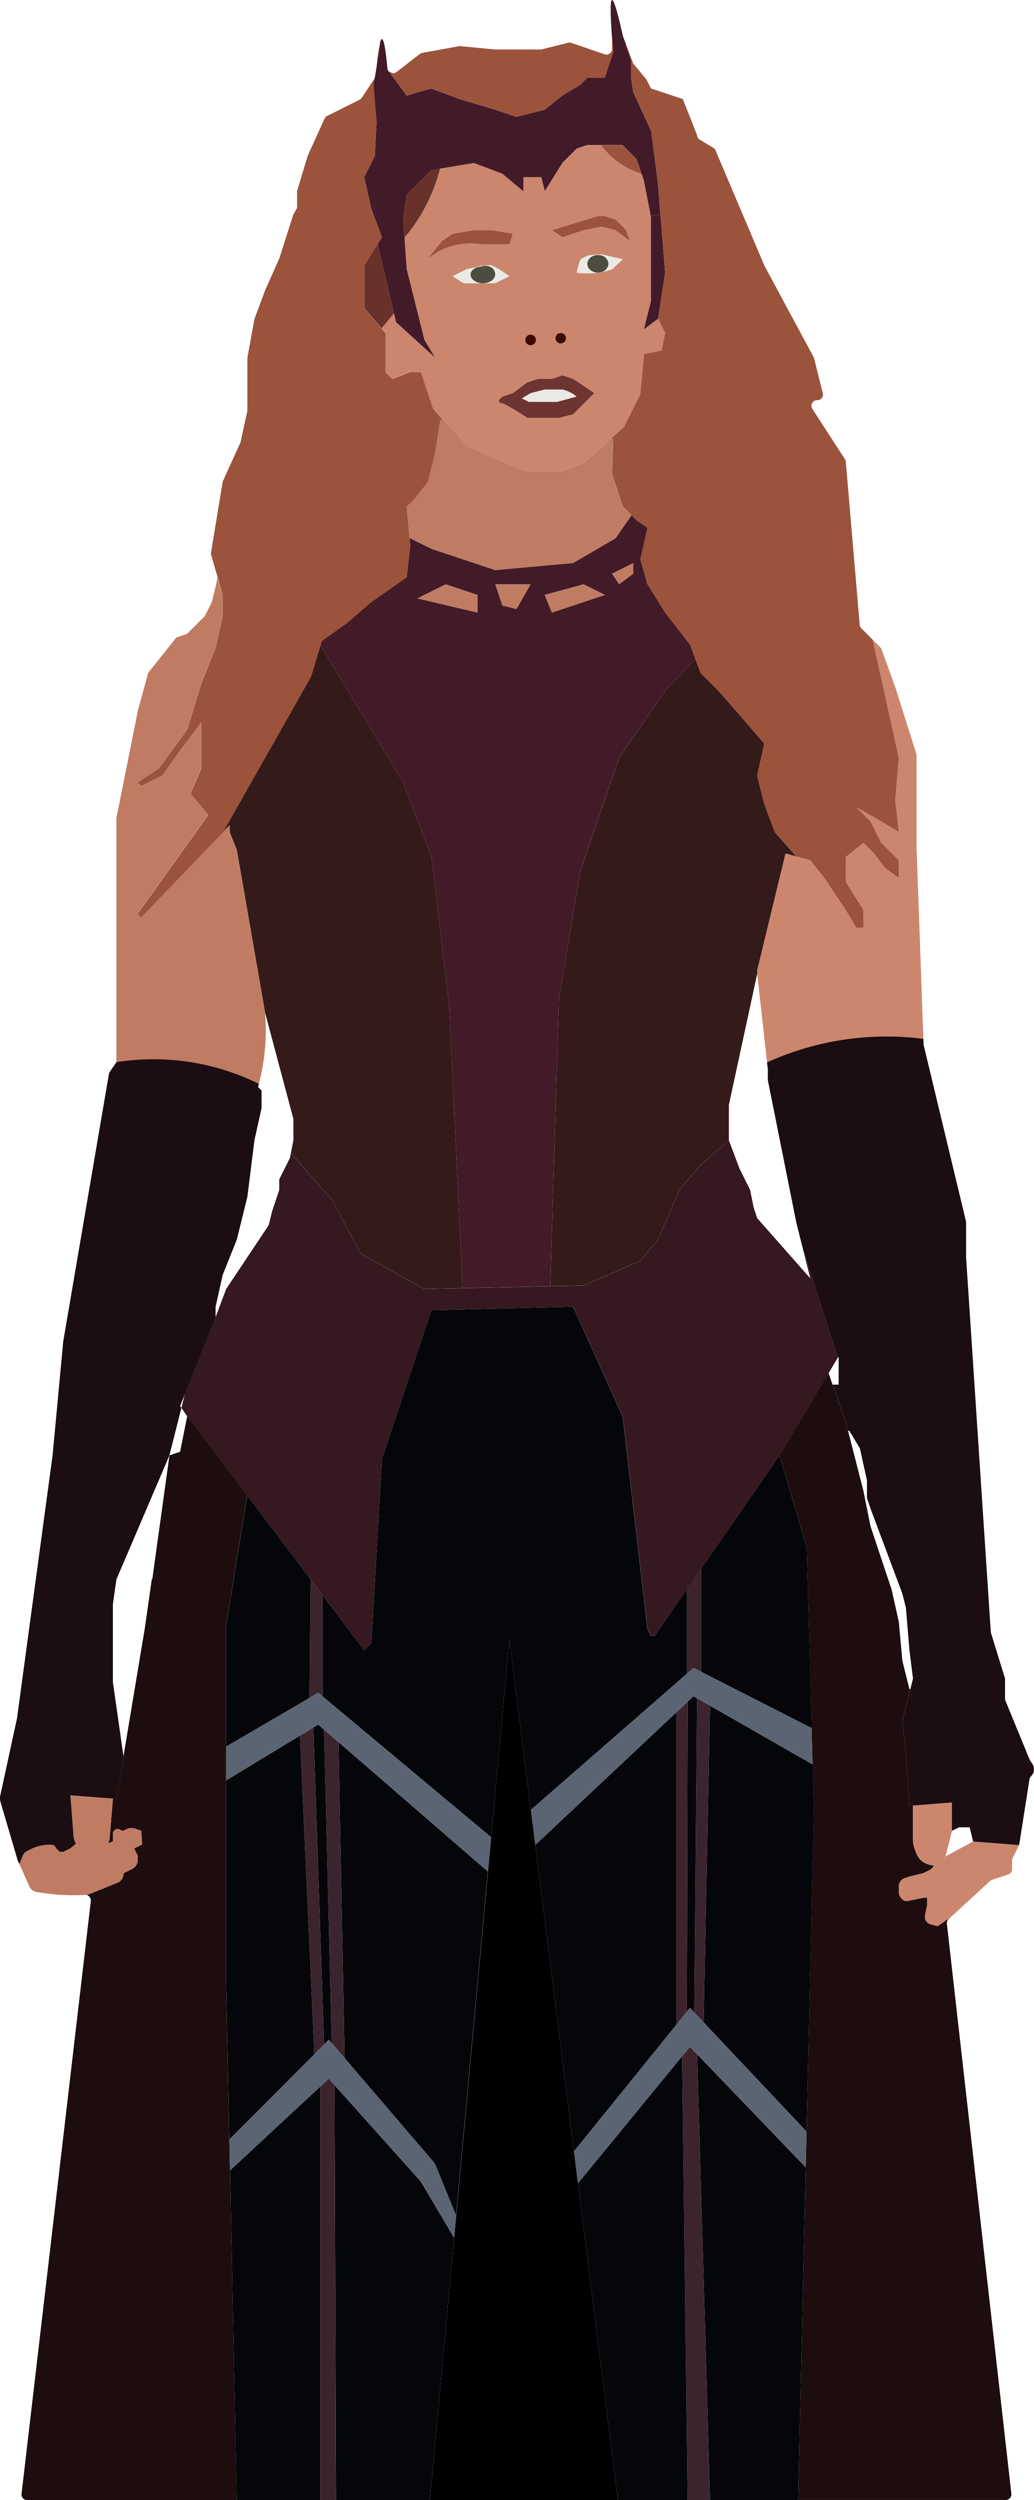 <svg id="Camada_1" data-name="Camada 1" xmlns="http://www.w3.org/2000/svg" viewBox="0 0 429.33 1037.81"><defs><style>.cls-1,.cls-17{fill:#cc866e;}.cls-2{fill:#1d0d0e;}.cls-3{fill:#1b0d11;}.cls-4{fill:#04060a;}.cls-5{fill:#351a1a;}.cls-6{fill:#3c242c;}.cls-7{fill:#5b6473;}.cls-18,.cls-8{fill:#431a28;}.cls-9{fill:#9b533c;}.cls-10{fill:#c07c63;}.cls-11{fill:#4c4c3f;}.cls-12{fill:#e9eae5;}.cls-13{fill:#3c0b00;}.cls-14{fill:#6d3431;}.cls-15{fill:#68312a;}.cls-16{fill:#351820;}.cls-17{stroke:#cc866e;}.cls-17,.cls-18{stroke-miterlimit:10;}.cls-18{stroke:#431a28;}</style></defs><title>wanda</title><path class="cls-1" d="M696.81,767.32l-.13.31-2.55,5.08a2.3,2.3,0,0,0-.23,1v3.64a2.34,2.34,0,0,1-1.6,2.22l-6.75,2.25a2.44,2.44,0,0,0-.84.49l-16.59,15.27L663,801.13l-2.91-.73a3.22,3.22,0,0,1-2.38-3.75l.88-4.34v-2.94h-1.47l-6.56,1.31a2.38,2.38,0,0,1-1.53-.2,4,4,0,0,1-2.2-3.59v-2.26a3.61,3.61,0,0,1,2.47-3.44l1.94-.64,5.88-1.47,2.94-1.47,1.47-1.47L666,773.2l.29-1.16,11.47-6.19Z" transform="translate(-273.66 -1.46)"/><path class="cls-1" d="M666.26,772,666,773.2l-4.41,2.94-2.19-.55a7.49,7.49,0,0,1-5.12-4.46l-.63-1.57a12.59,12.59,0,0,1-.88-4.65V751.16l0-.12,16.19-1.35v11.75Z" transform="translate(-273.66 -1.46)"/><path class="cls-2" d="M619.36,576.23q2.79,7.89,5.55,15.8l.88,3.44,6.37,24.86.62,3.11L635.1,635l4.41,13.23,4.41,13.23,2.94,13.23,1.47,16.17q1.45,5.86,2.94,11.76l.35.08-.35,1.39-2.94,11.76,1.47,13.23,1.47,22,1.45-.12,0,.12v13.75a12.59,12.59,0,0,0,.88,4.65l.63,1.57a7.49,7.49,0,0,0,5.12,4.46l2.19.55-1.47,1.47-2.94,1.47-5.88,1.47-1.94.64a3.61,3.61,0,0,0-2.47,3.44v2.26a4,4,0,0,0,2.2,3.59,2.38,2.38,0,0,0,1.53.2l6.56-1.31h1.47v2.94l-.88,4.34a3.22,3.22,0,0,0,2.38,3.75l2.91.73,5.09-3.51-.55.5a2.32,2.32,0,0,0-.73,2q13.38,118.3,26.77,236.58a2.35,2.35,0,0,1-2.33,2.6H605.05l3.15-138.12.34-14.86,3-133.66-.5-18.73-.41-15.08-2-75-11.32-38.21h0l1-1.47,19.35-32.67Z" transform="translate(-273.66 -1.46)"/><path class="cls-1" d="M639.69,271l5.7,15.68,8.7,27.58a2.15,2.15,0,0,1,.12.7v37.87l2.85,79.91a120,120,0,0,0-64.91,9.76l-4.09-36.75v-1.47l11.76-48.51,4.41,1.26,5.88,1.68L616,366l8.82,13.23,4.41,7.35h2.94v-7.35l-7.35-11.76V357.2l7.35-5.88,4.41,4.41,4.41,5.88,5.88,4.41v-7.35l-7.35-7.35-4.41-8.82-5.88-5.88,10.29,5.88,7.35,4.41-1.47-13.23L646.86,316,636,267l3.13,3.13A2.35,2.35,0,0,1,639.69,271Z" transform="translate(-273.66 -1.46)"/><path class="cls-3" d="M626.28,595.34l-.49.13-.88-3.44q-2.74-7.92-5.55-15.8h2.51V565a.15.15,0,0,0-.28-.08l-.09.16q-7.18-22.35-14.33-44.71c-1-3.93-2-7.85-2.94-11.76l-11.76-58.8V445.4l-.32-2.94a120,120,0,0,1,64.91-9.76l.07,2.17a2.42,2.42,0,0,0,.06.46q8.77,36.5,17.53,73a2.5,2.5,0,0,1,.07.54v14.51l10.26,155.47a2.06,2.06,0,0,0,.1.53l5.71,18.52a2.59,2.59,0,0,1,.1.67v8a2.32,2.32,0,0,0,.18.89l10,24.34a3.29,3.29,0,0,0,.21.42l.92,1.38a4.14,4.14,0,0,1-.51,5.23,2.28,2.28,0,0,0-.65,1.28L696.88,767a2.09,2.09,0,0,1-.07.36l-19.08-1.47L676.26,760h-4.41l-2.94,1.46V749.69L652.72,751l-1.45.12-1.47-22-1.47-13.23,2.94-11.76.35-1.39,1.12-4.49-1.47-11.76-1.47-17.64L648.33,663,635.1,627.68l-1.47-4.41v-7.35l-2.94-13.23Z" transform="translate(-273.66 -1.46)"/><polygon class="cls-4" points="337.42 732.44 337.92 751.16 334.88 884.83 292.12 839.48 292.12 839.47 294.81 708.05 337.41 732.44 337.42 732.44"/><polygon class="cls-4" points="334.98 642.39 337.01 717.36 291.25 694.05 291.25 651 323.66 604.18 334.98 642.39"/><polygon class="cls-4" points="289.44 852.74 334.54 899.69 331.39 1037.81 294.81 1037.81 289.44 852.74"/><polygon class="cls-5" points="321.75 345.45 330.57 355.52 330.57 355.53 326.16 354.27 314.4 402.78 314.4 404.25 302.64 458.64 302.64 473.34 290.88 483.63 282.06 493.92 273.24 514.5 265.89 523.32 242.37 533.61 228.47 533.91 232.08 414.54 240.9 361.62 257.07 314.58 276.18 286.65 288.74 273.61 288.75 273.61 290.88 279.3 298.23 286.65 308.52 298.41 317.34 308.7 314.4 321.93 317.34 333.69 321.75 345.45"/><polygon class="cls-6" points="289.44 852.74 294.81 1037.81 285.5 1037.81 283.22 853.61 286.47 849.65 289.44 852.74"/><polygon class="cls-6" points="294.81 708.05 292.12 839.47 288.28 835.41 288.28 835.39 289.44 704.98 294.81 708.05"/><polygon class="cls-6" points="291.25 651 291.25 694.05 287.94 692.37 285.21 694.75 285.21 659.73 285.21 659.72 291.25 651"/><polygon class="cls-4" points="289.44 704.98 288.28 835.39 286.47 833.48 285.21 835.04 285.5 706.42 287.94 704.13 289.44 704.98"/><polygon class="cls-7" points="288.28 835.41 292.12 839.47 292.12 839.48 334.88 884.83 334.54 899.69 289.44 852.74 286.47 849.65 283.22 853.61 239.98 906.35 238.3 893.03 280.78 840.52 285.21 835.04 286.47 833.48 288.28 835.39 288.28 835.41"/><polygon class="cls-4" points="283.22 853.61 285.5 1037.81 256.56 1037.81 239.98 906.35 283.22 853.61"/><polygon class="cls-6" points="285.5 706.42 285.21 835.04 280.78 840.52 280.77 840.51 280.77 710.87 280.77 710.86 285.5 706.42"/><path class="cls-1" d="M546.9,133.76l2.94,5.88L548.37,147,541,148.46q-.76,8.34-1.53,16.69l-6.79,13.58-5.2,4.67L516,193.75,507.62,197H493a9.59,9.59,0,0,1-3.84-.81l-21.44-9.39c-3.68-4-7-7.64-10.5-11.48q-1.8-2-3.72-4.07l-5.13-15.41H444l-7.35,2.94-2.94-2.94V139.64l-1.62-1.88,5.16-6.23.87,3.7,16.17,14.7-4.41-7.35-7.35-29.4-.92-13a71.18,71.18,0,0,0,14.78-28.73h0l14.07-2.34,11.76,4.41L491,80.84V75h7.35l1.47,5.88,7.35-11.76,5.88-5.88,4.41-1.47h5.69a32.33,32.33,0,0,0,16.88,11.84l.95,2.86L544,91.13v35.28L541,138.17Zm-11.76-32.34L533.67,97l-4.41-4.41-4.41-1.47h-2.94L502.8,97l4.41,2.94,4.41-1.47L516,97l7.35-1.47L529.26,97Zm-7.35,11.86,4.41-4.16L523.32,107l-1.61-.39a3.81,3.81,0,0,0-2.45.25l-3.48,1.65a2.83,2.83,0,0,0-1.56,1.84l-1.13,4.28a32.57,32.57,0,0,0,8.82,0l.12,0a4.9,4.9,0,0,0,1.45-.25A31.46,31.46,0,0,0,527.79,113.28Zm-16.17,60.17,8.82-8.82L516,161.69l-4.41-2.94-4.41-1.47-4.41,1.47h-5.88l-4.41,1.47-5.88,4.41-4.41,1.47-1.47,1.47a1.44,1.44,0,0,0,1.47,1.47c1.47,0,10.29,5.88,10.29,5.88h13.23Zm-2.94-31.6a2.21,2.21,0,1,0-2.2,2.2A2.22,2.22,0,0,0,508.68,141.85Zm-23.52-39,1.47-4.41L477.81,97h-7.35l-8.82,1.47-4.41,2.94-5.88,7.35,4.41-2.94a28.28,28.28,0,0,1,17.64-2.94Zm-5.25,15.85,5.25-2.62-4.41-2.94-2.94-1.47a10.72,10.72,0,0,0-2.94,0,7.94,7.94,0,0,0-3.07.62h0l-4.24.84-5.88,2.94,3.51,2.34a3.48,3.48,0,0,0,2,.6h11.45A3.12,3.12,0,0,0,479.91,118.74Z" transform="translate(-273.66 -1.46)"/><polygon class="cls-8" points="276.18 113.19 273.24 132.3 267.36 136.71 270.3 124.95 270.3 116.13 270.3 101.43 270.3 89.67 274.27 89.35 276.18 113.19"/><path class="cls-9" d="M538.08,67.61l2,6a32.33,32.33,0,0,1-16.88-11.84h9Z" transform="translate(-273.66 -1.46)"/><path class="cls-9" d="M546.9,133.76l2.94-19.11-1.91-23.84-1-12.91L544,55.85l-7.35-16.17Q535,29.54,533.41,19.4l3,8a2.31,2.31,0,0,0,.53.84l5.1,6.17,1.9,3.76,13.23,4.41q2.94,7.41,5.88,14.85a2.36,2.36,0,0,0,1.13,2l5.56,3.34a2.27,2.27,0,0,1,1,1.08L591,111.61c0,.06,0,.13.08.19l20.39,37.87a2.52,2.52,0,0,1,.21.54l3.61,14.47a2.31,2.31,0,0,1-2.24,2.89h-.09a2.33,2.33,0,0,0-2,3.59c4.52,7,9,13.93,13.53,20.9a2.39,2.39,0,0,1,.36,1.07q2.89,33.83,5.77,67.67a2.26,2.26,0,0,0,.67,1.44L636,267,646.86,316l-1.47,17.64,1.47,13.23-7.35-4.41-10.29-5.88,5.88,5.88,4.41,8.82,7.35,7.35V366L641,361.61l-4.41-5.88-4.41-4.41-7.35,5.88v10.29l7.35,11.76v7.35h-2.94l-4.41-7.35L616,366l-5.88-7.35L604.23,357h0l-8.82-10.07L591,335.15l-2.94-11.76L591,310.16l-8.82-10.29-10.29-11.76-7.35-7.35-2.13-5.69L560.13,269l-10.29-13.23L542.49,244l-2.94-10.29,2.94-13.23-4.41-2.94-2.19-2.19-3.69-3.69-4.41-13.23.41-14.26-.7-.78,5.2-4.67,6.79-13.58q.78-8.34,1.53-16.69l7.35-1.47,1.47-7.35Z" transform="translate(-273.66 -1.46)"/><polygon class="cls-10" points="262.95 233.73 262.95 238.14 257.07 242.55 254.13 238.14 262.95 233.73"/><path class="cls-10" d="M535.89,215.36l-6.63,9.54-17.64,10.29-32.34,2.94-26.46-8.82-9.1-4.54-1.19-13.1,2.94-2.94,5.88-7.35,2.94-11.76,2.1-13.54.87-.79c3.5,3.84,6.82,7.47,10.5,11.48l21.44,9.39A9.59,9.59,0,0,0,493,197h14.58l8.38-3.22,11.5-10.35.7.78-.41,14.26,4.41,13.23Z" transform="translate(-273.66 -1.46)"/><path class="cls-11" d="M523.22,107.46a3.84,3.84,0,0,1,3.1,3.52,3.77,3.77,0,0,1-2.84,3.42c-.47.09-1,.18-1.45.25h-.12c-2.44,0-4.41-1.64-4.41-3.67s2-3.68,4.41-3.68A5.53,5.53,0,0,1,523.22,107.46Z" transform="translate(-273.66 -1.46)"/><path class="cls-12" d="M523.32,107l8.88,2.08-4.41,4.16a31.46,31.46,0,0,1-4.31,1.12,3.77,3.77,0,0,0,2.84-3.42,3.84,3.84,0,0,0-3.1-3.52Z" transform="translate(-273.66 -1.46)"/><polygon class="cls-10" points="251.19 246.96 229.14 254.31 226.2 246.96 242.37 242.55 251.19 246.96"/><polygon class="cls-4" points="238.3 893.03 222.26 765.86 280.77 710.87 280.77 840.51 280.78 840.52 238.3 893.03"/><path class="cls-12" d="M521.91,114.67a32.57,32.57,0,0,1-8.82,0l1.13-4.28a2.83,2.83,0,0,1,1.56-1.84l3.48-1.65a3.81,3.81,0,0,1,2.45-.25l1.61.39-.1.42a5.53,5.53,0,0,0-1.31-.16c-2.44,0-4.41,1.63-4.41,3.68s2,3.67,4.41,3.67H522Z" transform="translate(-273.66 -1.46)"/><polygon class="cls-9" points="249.72 94.08 242.37 95.55 237.96 97.02 233.55 98.49 229.14 95.55 248.25 89.67 251.19 89.67 255.6 91.14 260.01 95.55 261.48 99.96 255.6 95.55 249.72 94.08"/><polygon class="cls-7" points="280.77 710.87 222.26 765.86 220.41 751.27 285.21 694.75 287.94 692.37 291.25 694.05 337.01 717.36 337.42 732.44 337.41 732.44 294.81 708.05 289.44 704.98 287.94 704.13 285.5 706.42 280.77 710.86 280.77 710.87"/><circle class="cls-13" cx="232.82" cy="140.39" r="2.2"/><polygon points="256.56 1037.81 178.5 1037.81 188.56 928.86 189.41 919.71 202.61 776.86 203.92 762.64 211.5 680.61 220.41 751.27 222.26 765.86 238.3 893.03 239.98 906.35 256.56 1037.81"/><polygon class="cls-10" points="220.32 242.55 214.44 252.84 208.56 251.37 205.62 242.55 220.32 242.55"/><path class="cls-14" d="M482.22,166.1l4.41-1.47,5.88-4.41,4.41-1.47h5.88l4.41-1.47,4.41,1.47,4.41,2.94,4.41,2.94-8.82,8.82-5.88,1.47H492.51S483.69,169,482.22,169a1.44,1.44,0,0,1-1.47-1.47Z" transform="translate(-273.66 -1.46)"/><path class="cls-11" d="M479.28,115.39c0,2-2.31,3.67-5.14,3.67s-5.15-1.64-5.15-3.67c0-1.28,1.18-2.4,2.77-3h0l3.07-.62C477.71,111.71,479.28,113.34,479.28,115.39Z" transform="translate(-273.66 -1.46)"/><path class="cls-12" d="M474.87,111.71a10.72,10.72,0,0,1,2.94,0l2.94,1.47,4.41,2.94-5.25,2.62a3.12,3.12,0,0,1-1.35.32h-4.42c2.83,0,5.14-1.64,5.14-3.67S477.71,111.71,474.87,111.71Z" transform="translate(-273.66 -1.46)"/><polygon class="cls-10" points="198.27 246.96 198.27 254.31 173.28 248.43 185.04 242.55 198.27 246.96"/><path class="cls-12" d="M469,115.39c0,2,2.29,3.67,5.15,3.67h-7a3.48,3.48,0,0,1-2-.6l-3.51-2.34,5.88-2.94,4.24-.84C470.17,113,469,114.11,469,115.39Z" transform="translate(-273.66 -1.46)"/><path class="cls-8" d="M536.61,235.19l-8.82,4.41,2.94,4.41,5.88-4.41ZM460.17,418.94l-7.35-61.74-11.76-30.87-34.34-57.05.53-1.75,10.29-7.35,10.29-8.82,14.7-10.29L444,227.84l-.28-3.07,9.1,4.54,26.46,8.82,32.34-2.94,17.64-10.29,6.63-9.54,2.19,2.19,4.41,2.94-2.94,13.23L542.49,244l7.35,11.76L560.13,269l2.28,6.07h0l-12.55,13L530.73,316l-16.17,47L505.74,416l-3.62,119.38-36.39.8ZM502.8,255.77l22.05-7.35L516,244l-16.17,4.41Zm-14.7-1.47L494,244h-14.7l2.94,8.82Zm-16.17,1.47v-7.35L458.7,244l-11.76,5.88Z" transform="translate(-273.66 -1.46)"/><path class="cls-9" d="M457.23,101.42l4.41-2.94L470.46,97h7.35l8.82,1.47-1.47,4.41H473.4a28.28,28.28,0,0,0-17.64,2.94l-4.41,2.94Z" transform="translate(-273.66 -1.46)"/><path class="cls-15" d="M452.82,72l3.57-.59a71.18,71.18,0,0,1-14.78,28.73l-.55-7.56,1.47-10.29Z" transform="translate(-273.66 -1.46)"/><polygon class="cls-15" points="156.83 101.28 163.6 130.07 158.44 136.3 151.23 127.89 151.23 110.25 156.83 101.28"/><path class="cls-9" d="M438.25,31.39,448,23.85a2.3,2.3,0,0,1,1-.44l15.29-2.78a1.94,1.94,0,0,1,.64,0L479.16,22H498.1a2.78,2.78,0,0,0,.57-.07l10.82-2.71a2.35,2.35,0,0,1,1.29,0L524.72,24a2.34,2.34,0,0,0,3.07-2.2V17.63c-.07-.94-.13-1.82-.19-2.66.56,5.79,1.1,11.57,1.66,17.36l-4.41,1.47H517.5l-2.94,2.94-7.35,4.41L499.86,47,488.1,50,479.28,47l-14.7-4.41-11.76-4.41c-3.44,1-6.86,2-10.29,2.94l-7.33-9.93,1.63.67A2.24,2.24,0,0,0,438.25,31.39Z" transform="translate(-273.66 -1.46)"/><path class="cls-8" d="M435.2,31.22l7.33,9.93c3.43-1,6.85-2,10.29-2.94l11.76,4.41L479.28,47,488.1,50,499.86,47l7.35-5.88,7.35-4.41,2.94-2.94h7.35l4.41-1.47c-.56-5.79-1.1-11.57-1.66-17.36,0-.07,0-.14,0-.22-.65-9.95-.4-13.2.2-13.29s1.94,3.44,4.5,15l1.12,3q1.61,10.14,3.2,20.28L544,55.85,546.9,77.9l1,12.91-4,.32L541,76.43l-.95-2.86-2-6-5.88-5.88H517.5l-4.41,1.47-5.88,5.88-7.35,11.76L498.39,75H491v5.88l-8.82-7.35-11.76-4.41-14.07,2.34h0l-3.57.59L442.53,82.31,441.06,92.6l.55,7.56.92,13,7.35,29.4,4.41,7.35-16.17-14.7-.87-3.7-6.76-28.79,1.75-2.79-4.41-11.76L424.89,75l4.41-8.82,2.4-46.74-.34,0c.28-1.09.57-1.75.88-1.75,1,0,1.8,6.82,2.29,12.31A2.34,2.34,0,0,0,435.2,31.22Z" transform="translate(-273.66 -1.46)"/><path class="cls-4" d="M453.34,898.51l-36.59-42.69-2.54-131.18,62,53.68h0l-13.2,142.85L454.84,901A8.92,8.92,0,0,0,453.34,898.51Z" transform="translate(-273.66 -1.46)"/><path class="cls-4" d="M452.16,1039.27h-39L412.53,867l35.25,39.32a9.56,9.56,0,0,1,1.1,1.51l13.33,22.54Z" transform="translate(-273.66 -1.46)"/><polygon class="cls-4" points="203.92 762.64 133.87 704.13 133.87 704.11 133.87 662.08 151.23 685.01 154.17 682.08 158.58 605.64 179.16 543.9 237.96 542.43 258.54 588 268.83 676.2 270.3 679.13 271.77 679.13 285.21 659.73 285.21 694.75 220.41 751.27 211.5 680.61 203.92 762.64"/><polygon class="cls-6" points="140.55 723.18 143.09 854.36 137.74 848.11 134.55 717.99 140.55 723.16 140.55 723.18"/><polygon class="cls-6" points="138.87 865.49 139.47 1037.81 132.96 1037.81 132.96 866.21 132.96 866.19 136.53 862.88 138.87 865.49"/><polygon class="cls-4" points="134.55 717.99 137.74 848.11 136.53 846.71 134.56 848.7 134.55 848.68 130.11 717.11 132.12 715.88 134.55 717.99"/><polygon class="cls-6" points="128.98 655.62 133.87 662.08 133.87 704.11 132.12 702.65 128.54 704.76 128.52 704.74 128.98 655.62"/><polygon class="cls-6" points="130.51 852.74 124.55 720.47 130.11 717.11 134.55 848.68 134.56 848.7 130.51 852.74"/><path class="cls-16" d="M350.41,580.15l12.74-31.85,4.41-11.76,17.64-26.46,1.47-5.88,2.94-8.82V491l4.41-8.82.41-2.09,17.23,19.73,11.76,22.05,26.46,14.7,15.85-.36,36.39-.8,13.91-.31,23.52-10.29L546.9,516l8.82-20.58,8.82-10.29L576.3,474.8l4.41,11.76,4.41,8.82,1.47,7.35,1.47,4.41,22.05,25c-1-3.93-2-7.85-2.94-11.76q7.17,22.35,14.33,44.71l-3.8,6.41-19.35,32.67-1,1.47h0l-32.41,46.82-6,8.72h0L545.43,680.6H544l-1.47-2.94-10.29-88.2-20.58-45.57-58.8,1.47L432.24,607.1l-4.41,76.44-2.94,2.94-17.36-22.94-4.89-6.46-26.35-34.83-25.54-33.76-.05-.06L349,585.86Z" transform="translate(-273.66 -1.46)"/><path class="cls-7" d="M406.62,867.67l-37.46,34.78-.26-12.91,35.27-35.34,4.05-4,2-2,1.21,1.4,5.35,6.25,36.59,42.69a8.92,8.92,0,0,1,1.5,2.45l8.23,20.21-.86,9.15-13.33-22.54a9.56,9.56,0,0,0-1.1-1.51L412.53,867l-2.34-2.61-3.57,3.31Z" transform="translate(-273.66 -1.46)"/><polygon class="cls-4" points="93.9 739.05 124.55 720.47 130.51 852.74 95.24 888.08 93.9 823.19 93.9 739.05"/><polygon class="cls-7" points="93.9 725 128.54 704.76 132.12 702.65 133.87 704.11 133.87 704.13 203.92 762.64 202.61 776.86 202.59 776.86 140.55 723.18 140.55 723.16 134.55 717.99 132.12 715.88 130.11 717.11 124.55 720.47 93.9 739.05 93.9 725"/><polygon class="cls-4" points="128.54 704.76 93.9 725 93.9 674.73 102.64 620.79 128.98 655.62 128.52 704.74 128.54 704.76"/><polygon class="cls-4" points="132.96 1037.81 98.31 1037.81 95.51 900.99 132.96 866.21 132.96 1037.81"/><polygon class="cls-5" points="92.58 345.4 129.18 280.77 133.06 267.82 167.4 324.87 179.16 355.74 186.51 417.48 192.07 534.72 176.22 535.08 149.76 520.38 138 498.33 120.78 478.6 121.83 473.34 121.83 464.52 110.07 420.42 98.31 352.8 95.37 345.45 95.37 342.51 92.58 345.4"/><path class="cls-10" d="M352.86,442.46a98.46,98.46,0,0,0-30.87,0l-.1,0a2,2,0,0,0,.1-.66V341.25a2.4,2.4,0,0,1,.05-.46L330.8,297a.45.45,0,0,1,0-.16l4.26-15.62a2.57,2.57,0,0,1,.43-.84l11-13.79a2.24,2.24,0,0,1,1.09-.75l3.23-1.09a2.21,2.21,0,0,0,.91-.56l6.69-6.69a2.16,2.16,0,0,0,.44-.6l2.65-5.29a2.17,2.17,0,0,0,.19-.54c.77-3.5,1.87-6.75,2.21-10l2.14,7.38v8.82l-2.94,13.23-5.88,14.7-5.88,19.11-11.76,16.17-8.82,5.88,1.47,1.47,8.82-4.41,7.35-10.29,8.82-11.76v19.11l-4.41,10.29,7.35,8.82-29.4,41.16,1.47,1.47,34-35.32L369,344v2.94l2.94,7.35,11.76,67.62a86.49,86.49,0,0,1,0,14.7,87.45,87.45,0,0,1-2.57,14.8l-.37-.1A98.63,98.63,0,0,0,352.86,442.46Z" transform="translate(-273.66 -1.46)"/><path class="cls-9" d="M339.63,320.45l11.76-16.17,5.88-19.11,5.88-14.7,2.94-13.23v-8.82L364,241l-2.8-9.67,4.94-30,7.35-16.17L376.38,172v-22l2.94-16.17L383.73,122l5.88-13.23,5.82-18.2h0L397,87.77V81.18a2.54,2.54,0,0,1,.09-.68l4.28-14.21a2,2,0,0,1,.1-.29l6.94-15.28a2.39,2.39,0,0,1,1.09-1.13l13.4-6.7a2.36,2.36,0,0,0,.9-.78l5.26-7.9a2.48,2.48,0,0,0,.36-.91l.55-3.36a86.47,86.47,0,0,1,1.43-10.56l.34,0-2.4,46.74L424.89,75l2.94,13.23L432.24,100l-1.75,2.79-5.6,9v17.64l7.2,8.41,1.62,1.88v16.17l2.94,2.94,7.35-2.94h4.41l5.13,15.41q1.92,2.09,3.72,4.07l-.87.79-2.1,13.54-2.94,11.76-5.88,7.35-2.94,2.94,1.19,13.1.28,3.07-1.47,13.23-14.7,10.29-10.29,8.82-10.29,7.35-.53,1.75-3.88,13-36.6,64.64-34,35.32-1.47-1.47,29.4-41.16-7.35-8.82,4.41-10.29V301.34l-8.82,11.76-7.35,10.29-8.82,4.41-1.47-1.47Z" transform="translate(-273.66 -1.46)"/><path class="cls-2" d="M372,1039.27H284.92a2.33,2.33,0,0,1-2.32-2.6q14.4-123,28.76-246a2.29,2.29,0,0,0-1.35-2.4l.22-.37L322.45,783a4,4,0,0,0,2.48-3.66v-.27l3.59-1.8a4.13,4.13,0,0,0,2.29-3.71v-1.84l-1.47-2.94,3.34-1.67c-.19-2.75-.21-2.94-.4-5.68l-2.7-.91a4.41,4.41,0,0,0-3.34.25l-1.31.66-1-.13a2,2,0,0,0-3.4,1.37v3.17c-.63.28-1.26.56-1.89.86l-.05,0a8.7,8.7,0,0,0,.61-2.51q.66-8,1.33-16l0-.12,1.45.12,2.94-16.17v-1.47l8.82-52.92,2.94-20.58.21,0q3.56-25.74,7.14-51.48l4.41-1.47,2.94-14.7-.64-1,25.54,33.76-8.73,53.94V824.65l1.34,64.89.26,12.91Z" transform="translate(-273.66 -1.46)"/><path class="cls-10" d="M307.13,769.57l-1.56-2.08a4.85,4.85,0,0,1-.39-.61,7.12,7.12,0,0,1-1-3.08l-1.31-17,17.66,1.35,0,.12q-.67,8-1.33,16a8.7,8.7,0,0,1-.61,2.51,4.11,4.11,0,0,1-.28.65l-.79,1.59a5.08,5.08,0,0,1-4.53,2.8h-1.53A5.43,5.43,0,0,1,307.13,769.57Z" transform="translate(-273.66 -1.46)"/><path class="cls-10" d="M302.88,768.79l2.3-1.91a4.85,4.85,0,0,0,.39.61l1.56,2.08a5.43,5.43,0,0,0,4.32,2.16H313a5.08,5.08,0,0,0,4.53-2.8l.79-1.59a4.11,4.11,0,0,0,.28-.65l.05,0c.63-.3,1.26-.58,1.89-.86v-3.17a2,2,0,0,1,3.4-1.37l1,.13,1.31-.66a4.41,4.41,0,0,1,3.34-.25l2.7.91c.19,2.74.21,2.93.4,5.68l-3.34,1.67,1.47,2.94v1.84a4.13,4.13,0,0,1-2.29,3.71l-3.59,1.8v.27a4,4,0,0,1-2.48,3.66l-12.22,4.89-.22.37a2.6,2.6,0,0,0-1.06-.19A88.33,88.33,0,0,1,297,787.9c-2.92-.25-5.66-.61-8.17-1.07a4,4,0,0,1-3-2.31c-1.37-3.08-2.73-6.16-4.12-9.24v0l1.47-3.61a3.28,3.28,0,0,1,2-1.87,17.34,17.34,0,0,1,7.41-2.46,16,16,0,0,1,2.94,0,2.21,2.21,0,0,1,1.47,1.47l1.47,1.47h1.47Z" transform="translate(-273.66 -1.46)"/><path class="cls-3" d="M280.79,773l-6.89-23.4a5.85,5.85,0,0,1-.11-2.88l7-32.27a.63.63,0,0,0,0-.19l14.7-108.67,4.4-47a.57.57,0,0,1,0-.18l19-111.15a2.32,2.32,0,0,1,.36-.89L321.6,443a2.34,2.34,0,0,0,.29-.62l.1,0a98.72,98.72,0,0,1,58.8,8.82l.37.1c-.12.47-.25.93-.37,1.37l1.47,1.47v7.35l-2.94,13.23-2.94,23.52L372,516l-5.88,14.7-2.94,13.23v4.41l-12.74,31.85-2,4.9.53.81L344,605.63,322,657.08l-1.47,10.29v32.34l4.41,30.87v1.47L322,748.22l-1.45-.12-17.66-1.35,1.31,17a7.12,7.12,0,0,0,1,3.08l-2.3,1.91-2.94,1.47h-1.47L297,768.79a2.21,2.21,0,0,0-1.47-1.47,16,16,0,0,0-2.94,0,17.34,17.34,0,0,0-7.41,2.46,3.28,3.28,0,0,0-2,1.87l-1.47,3.61c-.27-.64-.57-1.28-.85-1.92A2.11,2.11,0,0,1,280.79,773Z" transform="translate(-273.66 -1.46)"/><path class="cls-12" d="M490.3,166.83l2.94,1.47H505l8.08-2.21a14.5,14.5,0,0,0-1.67-1.23,13.86,13.86,0,0,0-4.21-1.71h-7.34L494,164.62" transform="translate(-273.66 -1.46)"/><circle class="cls-13" cx="220.32" cy="141.11" r="2.2"/><path class="cls-17" d="M532.19,105.82l-19.11,1.47" transform="translate(-273.66 -1.46)"/><path class="cls-18" d="M432.24,19.1,429.3,36.74l1.47,17.64Z" transform="translate(-273.66 -1.46)"/><path class="cls-18" d="M529.25,10.28l5.88,29.4V26.45Z" transform="translate(-273.66 -1.46)"/><polygon class="cls-18" points="251.19 33.8 255.6 20.57 257.07 33.8 251.19 33.8"/></svg>